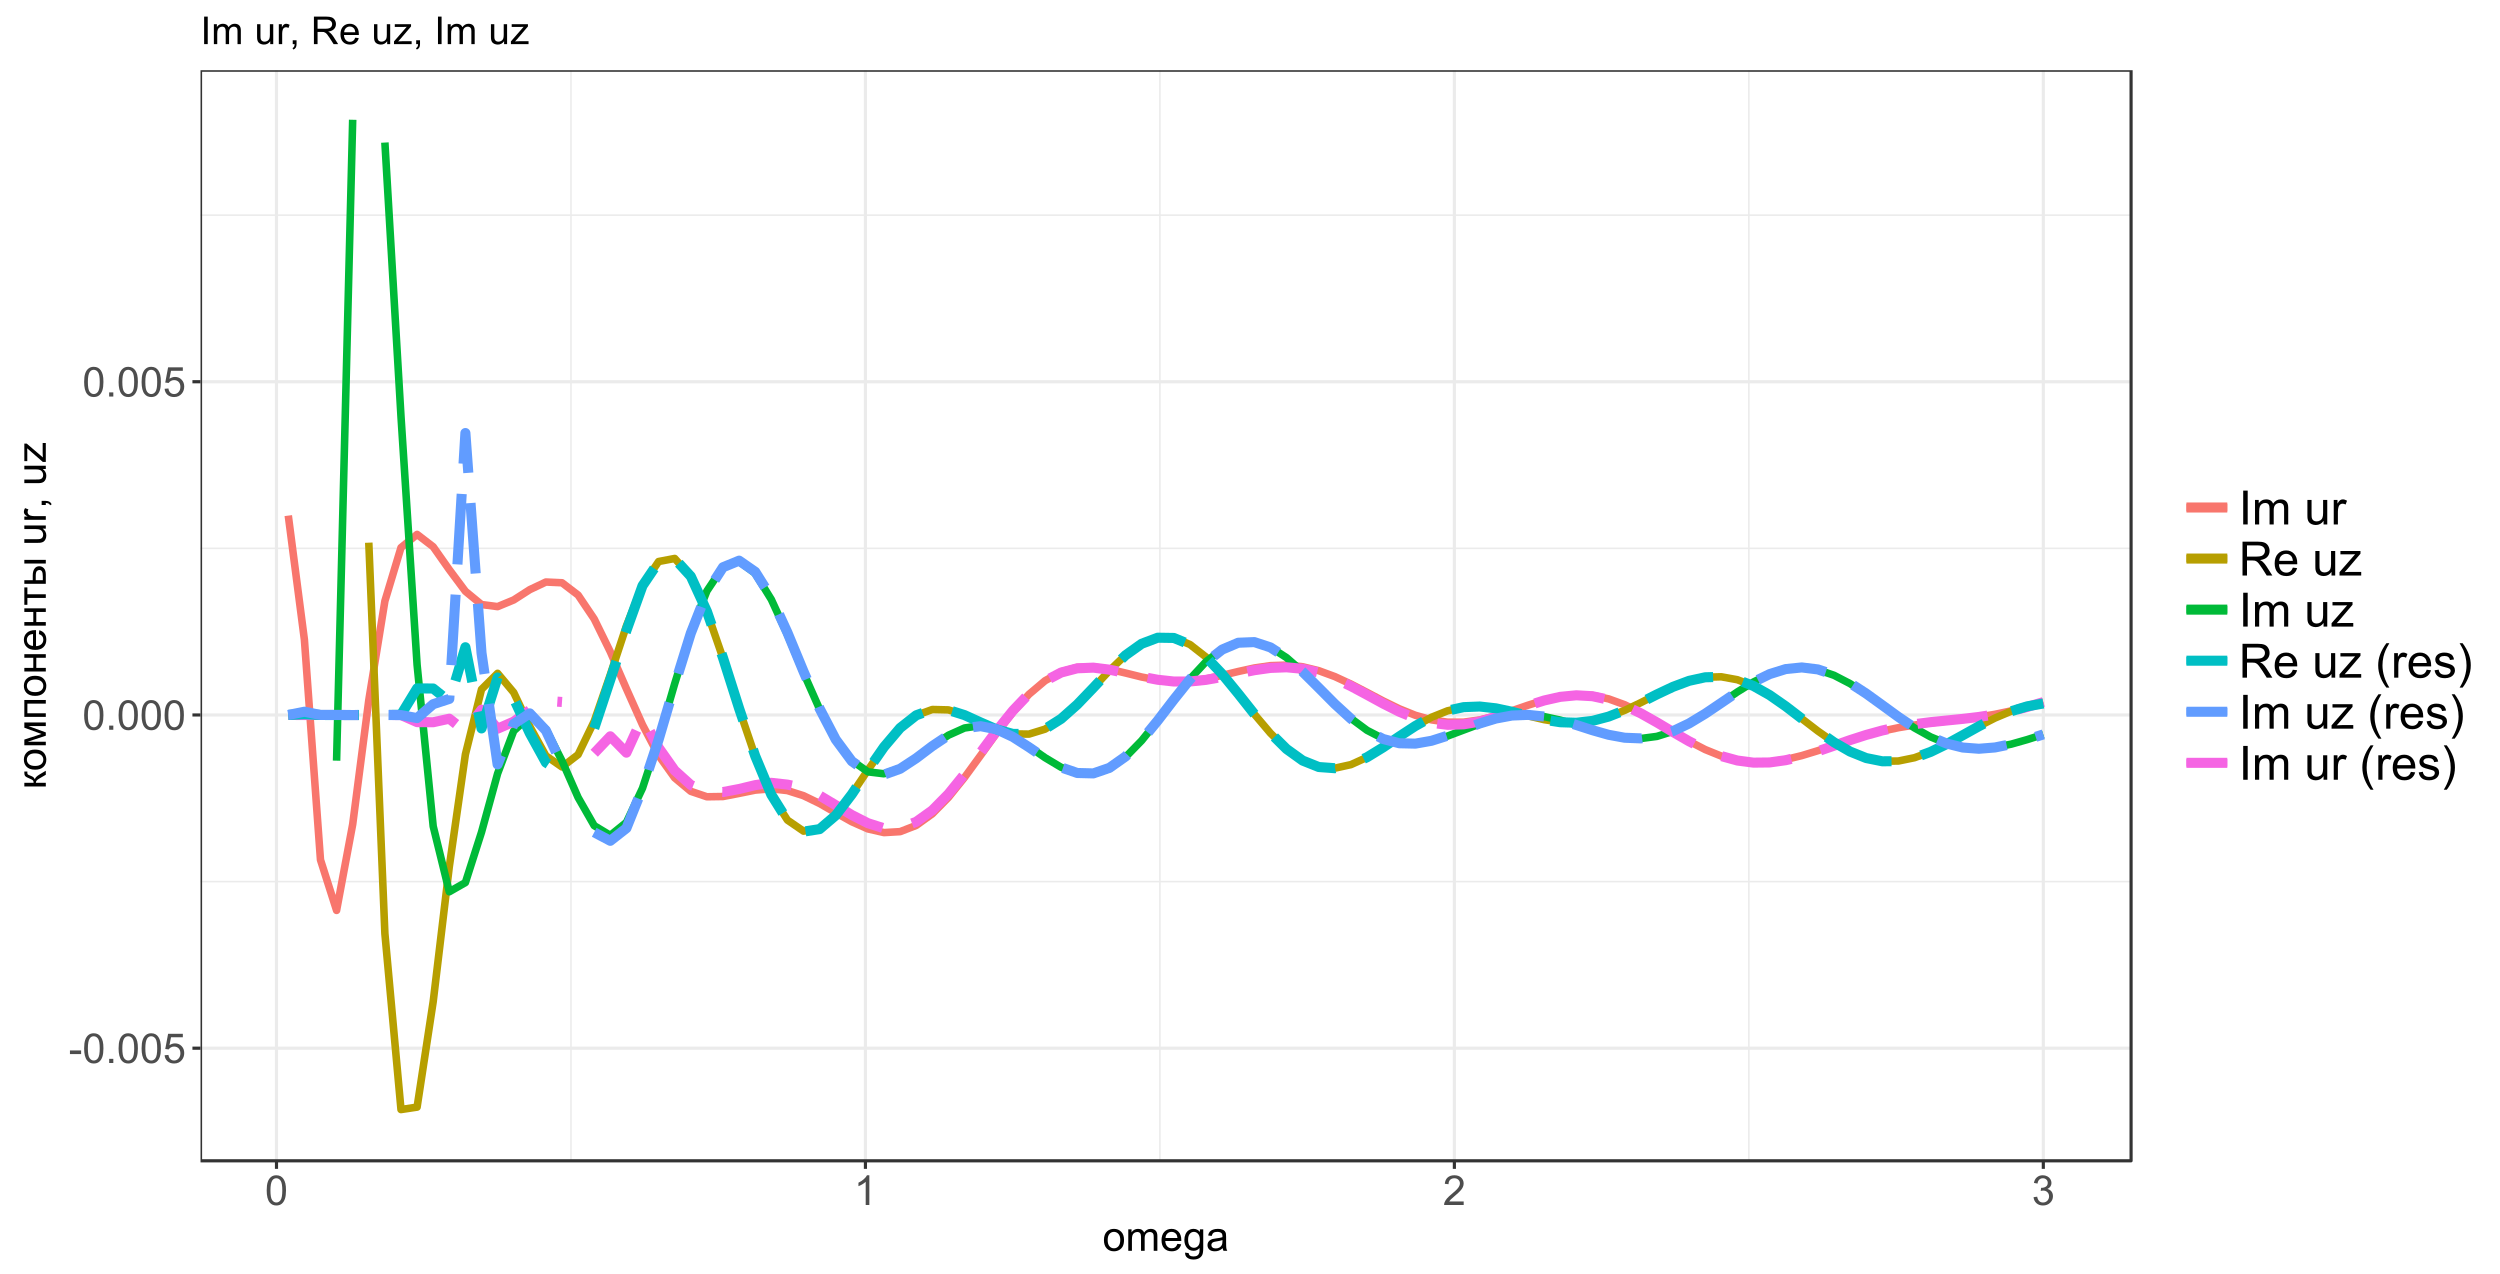 <?xml version="1.0" encoding="UTF-8"?>
<svg xmlns="http://www.w3.org/2000/svg" xmlns:xlink="http://www.w3.org/1999/xlink" width="846pt" height="431pt" viewBox="0 0 846 431" version="1.1">
<defs>
<g>
<symbol overflow="visible" id="glyph0-0">
<path style="stroke:none;" d="M 1.75 0 L 1.75 -8.75 L 8.75 -8.75 L 8.75 0 Z M 1.969 -0.219 L 8.531 -0.219 L 8.531 -8.531 L 1.969 -8.531 Z M 1.969 -0.219 "/>
</symbol>
<symbol overflow="visible" id="glyph0-1">
<path style="stroke:none;" d="M 0.438 -3.016 L 0.438 -4.25 L 4.219 -4.25 L 4.219 -3.016 Z M 0.438 -3.016 "/>
</symbol>
<symbol overflow="visible" id="glyph0-2">
<path style="stroke:none;" d="M 0.578 -4.938 C 0.578 -6.121 0.695 -7.078 0.938 -7.797 C 1.184 -8.523 1.551 -9.082 2.031 -9.469 C 2.508 -9.863 3.113 -10.062 3.844 -10.062 C 4.383 -10.062 4.859 -9.949 5.266 -9.734 C 5.668 -9.516 6.004 -9.199 6.266 -8.797 C 6.535 -8.391 6.742 -7.895 6.891 -7.312 C 7.035 -6.727 7.109 -5.934 7.109 -4.938 C 7.109 -3.758 6.988 -2.809 6.75 -2.094 C 6.508 -1.375 6.148 -0.816 5.672 -0.422 C 5.191 -0.023 4.582 0.172 3.844 0.172 C 2.883 0.172 2.129 -0.176 1.578 -0.875 C 0.91 -1.707 0.578 -3.062 0.578 -4.938 Z M 1.844 -4.938 C 1.844 -3.289 2.035 -2.195 2.422 -1.656 C 2.805 -1.113 3.281 -0.844 3.844 -0.844 C 4.414 -0.844 4.895 -1.113 5.281 -1.656 C 5.664 -2.207 5.859 -3.301 5.859 -4.938 C 5.859 -6.59 5.664 -7.691 5.281 -8.234 C 4.895 -8.773 4.41 -9.047 3.828 -9.047 C 3.266 -9.047 2.816 -8.805 2.484 -8.328 C 2.055 -7.711 1.844 -6.582 1.844 -4.938 Z M 1.844 -4.938 "/>
</symbol>
<symbol overflow="visible" id="glyph0-3">
<path style="stroke:none;" d="M 1.266 0 L 1.266 -1.406 L 2.672 -1.406 L 2.672 0 Z M 1.266 0 "/>
</symbol>
<symbol overflow="visible" id="glyph0-4">
<path style="stroke:none;" d="M 0.578 -2.625 L 1.875 -2.734 C 1.965 -2.109 2.188 -1.633 2.531 -1.312 C 2.883 -1 3.305 -0.844 3.797 -0.844 C 4.387 -0.844 4.891 -1.066 5.297 -1.516 C 5.711 -1.961 5.922 -2.551 5.922 -3.281 C 5.922 -3.988 5.723 -4.547 5.328 -4.953 C 4.93 -5.355 4.414 -5.562 3.781 -5.562 C 3.383 -5.562 3.023 -5.465 2.703 -5.281 C 2.391 -5.102 2.137 -4.871 1.953 -4.594 L 0.797 -4.734 L 1.766 -9.891 L 6.75 -9.891 L 6.75 -8.703 L 2.75 -8.703 L 2.219 -6.016 C 2.82 -6.43 3.453 -6.641 4.109 -6.641 C 4.98 -6.641 5.719 -6.336 6.312 -5.734 C 6.914 -5.129 7.219 -4.348 7.219 -3.391 C 7.219 -2.484 6.957 -1.699 6.438 -1.047 C 5.789 -0.234 4.91 0.172 3.797 0.172 C 2.891 0.172 2.145 -0.082 1.562 -0.594 C 0.988 -1.102 0.66 -1.781 0.578 -2.625 Z M 0.578 -2.625 "/>
</symbol>
<symbol overflow="visible" id="glyph0-5">
<path style="stroke:none;" d="M 5.219 0 L 3.984 0 L 3.984 -7.844 C 3.691 -7.562 3.301 -7.273 2.812 -6.984 C 2.332 -6.703 1.902 -6.492 1.531 -6.359 L 1.531 -7.547 C 2.215 -7.867 2.816 -8.258 3.328 -8.719 C 3.848 -9.176 4.211 -9.625 4.422 -10.062 L 5.219 -10.062 Z M 5.219 0 "/>
</symbol>
<symbol overflow="visible" id="glyph0-6">
<path style="stroke:none;" d="M 7.047 -1.188 L 7.047 0 L 0.422 0 C 0.41 -0.289 0.457 -0.578 0.562 -0.859 C 0.738 -1.305 1.008 -1.75 1.375 -2.188 C 1.746 -2.621 2.285 -3.129 2.984 -3.703 C 4.074 -4.598 4.812 -5.305 5.188 -5.828 C 5.57 -6.348 5.766 -6.844 5.766 -7.312 C 5.766 -7.801 5.586 -8.211 5.234 -8.547 C 4.891 -8.879 4.441 -9.047 3.891 -9.047 C 3.297 -9.047 2.816 -8.867 2.453 -8.516 C 2.098 -8.16 1.922 -7.664 1.922 -7.031 L 0.656 -7.172 C 0.738 -8.105 1.062 -8.82 1.625 -9.312 C 2.195 -9.809 2.957 -10.062 3.906 -10.062 C 4.871 -10.062 5.633 -9.793 6.188 -9.266 C 6.746 -8.734 7.031 -8.07 7.031 -7.281 C 7.031 -6.875 6.945 -6.477 6.781 -6.094 C 6.625 -5.707 6.352 -5.301 5.969 -4.875 C 5.594 -4.445 4.961 -3.855 4.078 -3.109 C 3.336 -2.492 2.863 -2.07 2.656 -1.844 C 2.445 -1.625 2.273 -1.402 2.141 -1.188 Z M 7.047 -1.188 "/>
</symbol>
<symbol overflow="visible" id="glyph0-7">
<path style="stroke:none;" d="M 0.594 -2.641 L 1.812 -2.812 C 1.957 -2.113 2.195 -1.605 2.531 -1.297 C 2.871 -0.992 3.289 -0.844 3.781 -0.844 C 4.363 -0.844 4.852 -1.039 5.25 -1.438 C 5.645 -1.84 5.844 -2.344 5.844 -2.938 C 5.844 -3.496 5.652 -3.961 5.281 -4.328 C 4.914 -4.691 4.449 -4.875 3.891 -4.875 C 3.648 -4.875 3.355 -4.832 3.016 -4.75 L 3.156 -5.828 C 3.238 -5.816 3.301 -5.812 3.344 -5.812 C 3.871 -5.812 4.348 -5.945 4.766 -6.219 C 5.18 -6.488 5.391 -6.91 5.391 -7.484 C 5.391 -7.93 5.238 -8.301 4.938 -8.594 C 4.633 -8.895 4.238 -9.047 3.75 -9.047 C 3.27 -9.047 2.867 -8.895 2.547 -8.594 C 2.234 -8.301 2.027 -7.852 1.938 -7.25 L 0.719 -7.469 C 0.863 -8.289 1.203 -8.926 1.734 -9.375 C 2.262 -9.832 2.926 -10.062 3.719 -10.062 C 4.27 -10.062 4.773 -9.941 5.234 -9.703 C 5.691 -9.473 6.039 -9.152 6.281 -8.75 C 6.527 -8.344 6.656 -7.91 6.656 -7.453 C 6.656 -7.023 6.539 -6.633 6.312 -6.281 C 6.082 -5.926 5.738 -5.637 5.281 -5.422 C 5.871 -5.285 6.332 -5.004 6.656 -4.578 C 6.988 -4.148 7.156 -3.605 7.156 -2.953 C 7.156 -2.078 6.832 -1.336 6.188 -0.734 C 5.551 -0.129 4.746 0.172 3.781 0.172 C 2.895 0.172 2.16 -0.086 1.578 -0.609 C 1.004 -1.129 0.676 -1.805 0.594 -2.641 Z M 0.594 -2.641 "/>
</symbol>
<symbol overflow="visible" id="glyph0-8">
<path style="stroke:none;" d="M 0.469 -3.625 C 0.469 -4.965 0.844 -5.969 1.594 -6.625 C 2.207 -7.152 2.969 -7.422 3.875 -7.422 C 4.863 -7.422 5.676 -7.09 6.312 -6.438 C 6.945 -5.789 7.266 -4.887 7.266 -3.734 C 7.266 -2.797 7.121 -2.055 6.844 -1.516 C 6.562 -0.984 6.148 -0.566 5.609 -0.266 C 5.078 0.023 4.496 0.172 3.875 0.172 C 2.852 0.172 2.027 -0.156 1.406 -0.812 C 0.781 -1.465 0.469 -2.406 0.469 -3.625 Z M 1.734 -3.625 C 1.734 -2.695 1.938 -1.996 2.344 -1.531 C 2.746 -1.07 3.258 -0.844 3.875 -0.844 C 4.477 -0.844 4.984 -1.078 5.391 -1.547 C 5.793 -2.012 6 -2.723 6 -3.672 C 6 -4.566 5.793 -5.242 5.391 -5.703 C 4.984 -6.168 4.477 -6.406 3.875 -6.406 C 3.258 -6.406 2.746 -6.176 2.344 -5.719 C 1.938 -5.258 1.734 -4.559 1.734 -3.625 Z M 1.734 -3.625 "/>
</symbol>
<symbol overflow="visible" id="glyph0-9">
<path style="stroke:none;" d="M 0.922 0 L 0.922 -7.266 L 2.031 -7.266 L 2.031 -6.234 C 2.246 -6.598 2.547 -6.883 2.922 -7.094 C 3.305 -7.309 3.738 -7.422 4.219 -7.422 C 4.758 -7.422 5.203 -7.305 5.547 -7.078 C 5.887 -6.859 6.133 -6.551 6.281 -6.156 C 6.852 -6.996 7.598 -7.422 8.516 -7.422 C 9.23 -7.422 9.785 -7.223 10.172 -6.828 C 10.566 -6.43 10.766 -5.816 10.766 -4.984 L 10.766 0 L 9.531 0 L 9.531 -4.578 C 9.531 -5.066 9.488 -5.422 9.406 -5.641 C 9.332 -5.855 9.191 -6.031 8.984 -6.156 C 8.773 -6.289 8.527 -6.359 8.25 -6.359 C 7.738 -6.359 7.309 -6.184 6.969 -5.844 C 6.633 -5.508 6.469 -4.965 6.469 -4.219 L 6.469 0 L 5.234 0 L 5.234 -4.719 C 5.234 -5.258 5.133 -5.664 4.938 -5.938 C 4.738 -6.215 4.41 -6.359 3.953 -6.359 C 3.609 -6.359 3.285 -6.262 2.984 -6.078 C 2.691 -5.898 2.477 -5.633 2.344 -5.281 C 2.219 -4.938 2.156 -4.43 2.156 -3.766 L 2.156 0 Z M 0.922 0 "/>
</symbol>
<symbol overflow="visible" id="glyph0-10">
<path style="stroke:none;" d="M 5.891 -2.344 L 7.172 -2.188 C 6.961 -1.438 6.586 -0.852 6.047 -0.438 C 5.504 -0.031 4.809 0.172 3.969 0.172 C 2.906 0.172 2.059 -0.156 1.438 -0.812 C 0.82 -1.465 0.516 -2.383 0.516 -3.562 C 0.516 -4.789 0.828 -5.738 1.453 -6.406 C 2.086 -7.082 2.906 -7.422 3.906 -7.422 C 4.871 -7.422 5.664 -7.086 6.281 -6.422 C 6.895 -5.766 7.203 -4.836 7.203 -3.641 C 7.203 -3.566 7.203 -3.457 7.203 -3.312 L 1.781 -3.312 C 1.832 -2.52 2.055 -1.91 2.453 -1.484 C 2.855 -1.055 3.367 -0.844 3.984 -0.844 C 4.43 -0.844 4.812 -0.961 5.125 -1.203 C 5.445 -1.441 5.703 -1.82 5.891 -2.344 Z M 1.859 -4.328 L 5.906 -4.328 C 5.852 -4.941 5.695 -5.398 5.438 -5.703 C 5.051 -6.168 4.543 -6.406 3.922 -6.406 C 3.348 -6.406 2.867 -6.215 2.484 -5.844 C 2.109 -5.469 1.898 -4.961 1.859 -4.328 Z M 1.859 -4.328 "/>
</symbol>
<symbol overflow="visible" id="glyph0-11">
<path style="stroke:none;" d="M 0.703 0.609 L 1.891 0.781 C 1.941 1.145 2.082 1.414 2.312 1.594 C 2.613 1.809 3.031 1.922 3.562 1.922 C 4.133 1.922 4.57 1.805 4.875 1.578 C 5.184 1.359 5.398 1.039 5.516 0.625 C 5.574 0.375 5.602 -0.148 5.594 -0.953 C 5.062 -0.316 4.395 0 3.594 0 C 2.594 0 1.816 -0.359 1.266 -1.078 C 0.723 -1.793 0.453 -2.66 0.453 -3.672 C 0.453 -4.355 0.578 -4.992 0.828 -5.578 C 1.074 -6.168 1.438 -6.625 1.906 -6.938 C 2.383 -7.258 2.945 -7.422 3.594 -7.422 C 4.445 -7.422 5.156 -7.074 5.719 -6.391 L 5.719 -7.266 L 6.844 -7.266 L 6.844 -0.984 C 6.844 0.148 6.727 0.953 6.5 1.422 C 6.27 1.887 5.902 2.258 5.406 2.531 C 4.906 2.809 4.289 2.953 3.562 2.953 C 2.695 2.953 1.996 2.754 1.469 2.359 C 0.938 1.973 0.68 1.387 0.703 0.609 Z M 1.719 -3.766 C 1.719 -2.805 1.906 -2.105 2.281 -1.672 C 2.652 -1.234 3.129 -1.016 3.703 -1.016 C 4.262 -1.016 4.738 -1.234 5.125 -1.672 C 5.508 -2.105 5.703 -2.789 5.703 -3.719 C 5.703 -4.602 5.504 -5.27 5.109 -5.719 C 4.711 -6.176 4.238 -6.406 3.688 -6.406 C 3.133 -6.406 2.664 -6.18 2.281 -5.734 C 1.906 -5.297 1.719 -4.637 1.719 -3.766 Z M 1.719 -3.766 "/>
</symbol>
<symbol overflow="visible" id="glyph0-12">
<path style="stroke:none;" d="M 5.656 -0.891 C 5.207 -0.504 4.77 -0.227 4.344 -0.062 C 3.926 0.09 3.473 0.172 2.984 0.172 C 2.191 0.172 1.574 -0.02 1.141 -0.406 C 0.711 -0.801 0.5 -1.305 0.5 -1.922 C 0.5 -2.273 0.578 -2.598 0.734 -2.891 C 0.898 -3.18 1.113 -3.414 1.375 -3.594 C 1.645 -3.77 1.941 -3.906 2.266 -4 C 2.504 -4.059 2.867 -4.125 3.359 -4.188 C 4.355 -4.301 5.094 -4.441 5.562 -4.609 C 5.562 -4.773 5.562 -4.879 5.562 -4.922 C 5.562 -5.43 5.445 -5.785 5.219 -5.984 C 4.906 -6.262 4.434 -6.406 3.812 -6.406 C 3.238 -6.406 2.809 -6.301 2.531 -6.094 C 2.258 -5.895 2.055 -5.539 1.922 -5.031 L 0.719 -5.188 C 0.82 -5.707 1 -6.125 1.25 -6.438 C 1.508 -6.746 1.875 -6.988 2.344 -7.156 C 2.82 -7.332 3.375 -7.422 4 -7.422 C 4.613 -7.422 5.113 -7.348 5.5 -7.203 C 5.883 -7.055 6.164 -6.871 6.344 -6.656 C 6.527 -6.438 6.66 -6.152 6.734 -5.812 C 6.773 -5.602 6.797 -5.227 6.797 -4.688 L 6.797 -3.047 C 6.797 -1.898 6.82 -1.176 6.875 -0.875 C 6.926 -0.57 7.031 -0.277 7.188 0 L 5.906 0 C 5.781 -0.258 5.695 -0.555 5.656 -0.891 Z M 5.562 -3.641 C 5.113 -3.461 4.441 -3.305 3.547 -3.172 C 3.047 -3.098 2.684 -3.012 2.469 -2.922 C 2.258 -2.836 2.098 -2.707 1.984 -2.531 C 1.867 -2.352 1.812 -2.16 1.812 -1.953 C 1.812 -1.617 1.938 -1.34 2.188 -1.125 C 2.434 -0.906 2.801 -0.797 3.281 -0.797 C 3.758 -0.797 4.18 -0.898 4.547 -1.109 C 4.91 -1.316 5.18 -1.602 5.359 -1.969 C 5.492 -2.238 5.562 -2.645 5.562 -3.188 Z M 5.562 -3.641 "/>
</symbol>
<symbol overflow="visible" id="glyph1-0">
<path style="stroke:none;" d="M 0 -1.75 L -8.75 -1.75 L -8.75 -8.75 L 0 -8.75 Z M -0.219 -1.969 L -0.219 -8.531 L -8.531 -8.531 L -8.531 -1.969 Z M -0.219 -1.969 "/>
</symbol>
<symbol overflow="visible" id="glyph1-1">
<path style="stroke:none;" d="M -7.266 -0.922 L -7.266 -2.141 L -4.125 -2.141 C -4.125 -2.535 -4.195 -2.812 -4.344 -2.969 C -4.496 -3.121 -4.938 -3.359 -5.656 -3.672 C -6.227 -3.91 -6.602 -4.102 -6.781 -4.25 C -6.965 -4.402 -7.094 -4.578 -7.156 -4.766 C -7.227 -4.961 -7.266 -5.281 -7.266 -5.719 L -7.266 -5.969 L -6.234 -5.969 L -6.25 -5.625 C -6.25 -5.301 -6.199 -5.09 -6.109 -5 C -6.004 -4.906 -5.699 -4.758 -5.203 -4.562 C -4.734 -4.375 -4.402 -4.199 -4.219 -4.047 C -4.039 -3.891 -3.871 -3.648 -3.719 -3.328 C -3.582 -3.855 -3.09 -4.379 -2.25 -4.891 L 0 -6.234 L 0 -4.875 L -2.25 -3.562 C -2.695 -3.301 -2.992 -3.066 -3.141 -2.859 C -3.285 -2.66 -3.359 -2.418 -3.359 -2.141 L 0 -2.141 L 0 -0.922 Z M -7.266 -0.922 "/>
</symbol>
<symbol overflow="visible" id="glyph1-2">
<path style="stroke:none;" d="M -3.625 -0.469 C -4.965 -0.469 -5.969 -0.844 -6.625 -1.594 C -7.152 -2.207 -7.422 -2.969 -7.422 -3.875 C -7.422 -4.863 -7.09 -5.676 -6.438 -6.312 C -5.789 -6.945 -4.887 -7.266 -3.734 -7.266 C -2.797 -7.266 -2.055 -7.121 -1.516 -6.844 C -0.984 -6.562 -0.566 -6.148 -0.266 -5.609 C 0.023 -5.078 0.172 -4.496 0.172 -3.875 C 0.172 -2.852 -0.156 -2.027 -0.812 -1.406 C -1.465 -0.781 -2.406 -0.469 -3.625 -0.469 Z M -3.625 -1.734 C -2.695 -1.734 -1.996 -1.938 -1.531 -2.344 C -1.07 -2.746 -0.844 -3.258 -0.844 -3.875 C -0.844 -4.477 -1.078 -4.984 -1.547 -5.391 C -2.012 -5.793 -2.723 -6 -3.672 -6 C -4.566 -6 -5.242 -5.793 -5.703 -5.391 C -6.168 -4.984 -6.406 -4.477 -6.406 -3.875 C -6.406 -3.258 -6.176 -2.746 -5.719 -2.344 C -5.258 -1.938 -4.559 -1.734 -3.625 -1.734 Z M -3.625 -1.734 "/>
</symbol>
<symbol overflow="visible" id="glyph1-3">
<path style="stroke:none;" d="M -7.266 -0.953 L -7.266 -2.875 L -1.453 -4.781 L -7.266 -6.891 L -7.266 -8.672 L 0 -8.672 L 0 -7.438 L -5.844 -7.438 L 0 -5.297 L 0 -4.188 L -6.125 -2.156 L 0 -2.156 L 0 -0.953 Z M -7.266 -0.953 "/>
</symbol>
<symbol overflow="visible" id="glyph1-4">
<path style="stroke:none;" d="M -7.266 -0.938 L -7.266 -6.656 L 0 -6.656 L 0 -5.422 L -6.234 -5.422 L -6.234 -2.156 L 0 -2.156 L 0 -0.938 Z M -7.266 -0.938 "/>
</symbol>
<symbol overflow="visible" id="glyph1-5">
<path style="stroke:none;" d="M -7.266 -0.938 L -7.266 -2.156 L -4.234 -2.156 L -4.234 -5.578 L -7.266 -5.578 L -7.266 -6.797 L 0 -6.797 L 0 -5.578 L -3.219 -5.578 L -3.219 -2.156 L 0 -2.156 L 0 -0.938 Z M -7.266 -0.938 "/>
</symbol>
<symbol overflow="visible" id="glyph1-6">
<path style="stroke:none;" d="M -2.344 -5.891 L -2.188 -7.172 C -1.438 -6.961 -0.852 -6.586 -0.438 -6.047 C -0.031 -5.504 0.172 -4.809 0.172 -3.969 C 0.172 -2.906 -0.156 -2.059 -0.812 -1.438 C -1.465 -0.82 -2.383 -0.516 -3.562 -0.516 C -4.789 -0.516 -5.738 -0.828 -6.406 -1.453 C -7.082 -2.086 -7.422 -2.906 -7.422 -3.906 C -7.422 -4.871 -7.086 -5.664 -6.422 -6.281 C -5.766 -6.895 -4.836 -7.203 -3.641 -7.203 C -3.566 -7.203 -3.457 -7.203 -3.312 -7.203 L -3.312 -1.781 C -2.52 -1.832 -1.91 -2.055 -1.484 -2.453 C -1.055 -2.855 -0.844 -3.367 -0.844 -3.984 C -0.844 -4.43 -0.961 -4.812 -1.203 -5.125 C -1.441 -5.445 -1.82 -5.703 -2.344 -5.891 Z M -4.328 -1.859 L -4.328 -5.906 C -4.941 -5.852 -5.398 -5.695 -5.703 -5.438 C -6.168 -5.051 -6.406 -4.543 -6.406 -3.922 C -6.406 -3.348 -6.215 -2.867 -5.844 -2.484 C -5.469 -2.109 -4.961 -1.898 -4.328 -1.859 Z M -4.328 -1.859 "/>
</symbol>
<symbol overflow="visible" id="glyph1-7">
<path style="stroke:none;" d="M -7.266 -0.266 L -7.266 -6.156 L -6.234 -6.156 L -6.234 -3.828 L 0 -3.828 L 0 -2.594 L -6.234 -2.594 L -6.234 -0.266 Z M -7.266 -0.266 "/>
</symbol>
<symbol overflow="visible" id="glyph1-8">
<path style="stroke:none;" d="M -7.266 -7.828 L -7.266 -9.062 L 0 -9.062 L 0 -7.828 Z M -7.266 -0.953 L -7.266 -2.188 L -4.422 -2.188 L -4.422 -3.734 C -4.422 -4.754 -4.223 -5.535 -3.828 -6.078 C -3.43 -6.629 -2.887 -6.906 -2.203 -6.906 C -1.598 -6.906 -1.074 -6.676 -0.641 -6.219 C -0.211 -5.758 0 -5.027 0 -4.031 L 0 -0.953 Z M -1.016 -2.188 L -1.016 -3.469 C -1.016 -4.246 -1.109 -4.805 -1.297 -5.141 C -1.492 -5.473 -1.789 -5.641 -2.188 -5.641 C -2.508 -5.641 -2.789 -5.512 -3.031 -5.266 C -3.277 -5.023 -3.406 -4.48 -3.406 -3.641 L -3.406 -2.188 Z M -1.016 -2.188 "/>
</symbol>
<symbol overflow="visible" id="glyph1-9">
<path style="stroke:none;" d=""/>
</symbol>
<symbol overflow="visible" id="glyph1-10">
<path style="stroke:none;" d="M 0 -5.688 L -1.062 -5.688 C -0.238 -5.113 0.172 -4.34 0.172 -3.375 C 0.172 -2.945 0.086 -2.543 -0.078 -2.172 C -0.242 -1.805 -0.453 -1.527 -0.703 -1.344 C -0.949 -1.164 -1.254 -1.039 -1.609 -0.969 C -1.848 -0.914 -2.234 -0.891 -2.766 -0.891 L -7.266 -0.891 L -7.266 -2.125 L -3.234 -2.125 C -2.586 -2.125 -2.152 -2.148 -1.938 -2.203 C -1.613 -2.273 -1.355 -2.438 -1.172 -2.688 C -0.984 -2.934 -0.891 -3.25 -0.891 -3.625 C -0.891 -3.988 -0.984 -4.332 -1.172 -4.656 C -1.367 -4.977 -1.629 -5.207 -1.953 -5.344 C -2.273 -5.477 -2.75 -5.547 -3.375 -5.547 L -7.266 -5.547 L -7.266 -6.781 L 0 -6.781 Z M 0 -5.688 "/>
</symbol>
<symbol overflow="visible" id="glyph1-11">
<path style="stroke:none;" d="M 0 -0.906 L -7.266 -0.906 L -7.266 -2.016 L -6.156 -2.016 C -6.676 -2.293 -7.016 -2.555 -7.172 -2.797 C -7.336 -3.035 -7.422 -3.301 -7.422 -3.594 C -7.422 -4.008 -7.289 -4.43 -7.031 -4.859 L -5.891 -4.438 C -6.066 -4.133 -6.156 -3.832 -6.156 -3.531 C -6.156 -3.258 -6.07 -3.012 -5.906 -2.797 C -5.75 -2.586 -5.523 -2.434 -5.234 -2.344 C -4.797 -2.207 -4.316 -2.141 -3.797 -2.141 L 0 -2.141 Z M 0 -0.906 "/>
</symbol>
<symbol overflow="visible" id="glyph1-12">
<path style="stroke:none;" d="M 0 -1.25 L -1.406 -1.25 L -1.406 -2.641 L 0 -2.641 C 0.508 -2.641 0.922 -2.543 1.234 -2.359 C 1.555 -2.18 1.805 -1.895 1.984 -1.5 L 1.453 -1.156 C 1.336 -1.414 1.168 -1.609 0.953 -1.734 C 0.734 -1.855 0.414 -1.926 0 -1.938 Z M 0 -1.25 "/>
</symbol>
<symbol overflow="visible" id="glyph1-13">
<path style="stroke:none;" d="M 0 -0.281 L -1 -0.281 L -6.297 -4.891 C -6.273 -4.367 -6.266 -3.902 -6.266 -3.5 L -6.266 -0.547 L -7.266 -0.547 L -7.266 -6.484 L -6.453 -6.484 L -1.844 -2.547 L -1 -1.797 C -1.039 -2.348 -1.062 -2.863 -1.062 -3.344 L -1.062 -6.703 L 0 -6.703 Z M 0 -0.281 "/>
</symbol>
<symbol overflow="visible" id="glyph2-0">
<path style="stroke:none;" d="M 2 0 L 2 -10 L 10 -10 L 10 0 Z M 2.25 -0.25 L 9.75 -0.25 L 9.75 -9.75 L 2.25 -9.75 Z M 2.25 -0.25 "/>
</symbol>
<symbol overflow="visible" id="glyph2-1">
<path style="stroke:none;" d="M 1.5 0 L 1.5 -11.453 L 3.016 -11.453 L 3.016 0 Z M 1.5 0 "/>
</symbol>
<symbol overflow="visible" id="glyph2-2">
<path style="stroke:none;" d="M 1.062 0 L 1.062 -8.297 L 2.312 -8.297 L 2.312 -7.141 C 2.57 -7.543 2.914 -7.867 3.344 -8.109 C 3.777 -8.355 4.273 -8.484 4.828 -8.484 C 5.441 -8.484 5.945 -8.352 6.344 -8.094 C 6.738 -7.844 7.016 -7.488 7.172 -7.031 C 7.824 -7.996 8.68 -8.484 9.734 -8.484 C 10.555 -8.484 11.188 -8.254 11.625 -7.797 C 12.07 -7.348 12.297 -6.648 12.297 -5.703 L 12.297 0 L 10.906 0 L 10.906 -5.234 C 10.906 -5.793 10.855 -6.195 10.766 -6.438 C 10.672 -6.684 10.504 -6.883 10.266 -7.031 C 10.023 -7.184 9.742 -7.266 9.422 -7.266 C 8.836 -7.266 8.352 -7.07 7.969 -6.688 C 7.582 -6.301 7.391 -5.68 7.391 -4.828 L 7.391 0 L 5.984 0 L 5.984 -5.391 C 5.984 -6.012 5.867 -6.484 5.641 -6.797 C 5.41 -7.105 5.035 -7.266 4.516 -7.266 C 4.117 -7.266 3.754 -7.16 3.422 -6.953 C 3.086 -6.742 2.84 -6.434 2.688 -6.031 C 2.539 -5.633 2.469 -5.059 2.469 -4.312 L 2.469 0 Z M 1.062 0 "/>
</symbol>
<symbol overflow="visible" id="glyph2-3">
<path style="stroke:none;" d=""/>
</symbol>
<symbol overflow="visible" id="glyph2-4">
<path style="stroke:none;" d="M 6.5 0 L 6.5 -1.219 C 5.852 -0.281 4.973 0.188 3.859 0.188 C 3.367 0.188 2.91 0.09 2.484 -0.094 C 2.066 -0.277 1.754 -0.516 1.547 -0.797 C 1.336 -1.086 1.191 -1.438 1.109 -1.844 C 1.055 -2.121 1.031 -2.562 1.031 -3.156 L 1.031 -8.297 L 2.438 -8.297 L 2.438 -3.703 C 2.438 -2.961 2.461 -2.465 2.516 -2.219 C 2.605 -1.844 2.797 -1.551 3.078 -1.344 C 3.367 -1.133 3.723 -1.031 4.141 -1.031 C 4.566 -1.031 4.961 -1.133 5.328 -1.344 C 5.699 -1.559 5.961 -1.859 6.109 -2.234 C 6.262 -2.605 6.344 -3.148 6.344 -3.859 L 6.344 -8.297 L 7.75 -8.297 L 7.75 0 Z M 6.5 0 "/>
</symbol>
<symbol overflow="visible" id="glyph2-5">
<path style="stroke:none;" d="M 1.047 0 L 1.047 -8.297 L 2.312 -8.297 L 2.312 -7.047 C 2.633 -7.629 2.93 -8.016 3.203 -8.203 C 3.473 -8.387 3.773 -8.484 4.109 -8.484 C 4.574 -8.484 5.055 -8.332 5.547 -8.031 L 5.062 -6.734 C 4.719 -6.93 4.371 -7.031 4.031 -7.031 C 3.727 -7.031 3.449 -6.934 3.203 -6.75 C 2.961 -6.57 2.789 -6.316 2.688 -5.984 C 2.531 -5.484 2.453 -4.934 2.453 -4.344 L 2.453 0 Z M 1.047 0 "/>
</symbol>
<symbol overflow="visible" id="glyph2-6">
<path style="stroke:none;" d="M 1.266 0 L 1.266 -11.453 L 6.344 -11.453 C 7.363 -11.453 8.141 -11.348 8.672 -11.141 C 9.199 -10.941 9.625 -10.582 9.938 -10.062 C 10.258 -9.539 10.422 -8.961 10.422 -8.328 C 10.422 -7.516 10.152 -6.824 9.625 -6.266 C 9.102 -5.711 8.289 -5.363 7.188 -5.219 C 7.59 -5.02 7.898 -4.824 8.109 -4.641 C 8.543 -4.234 8.961 -3.727 9.359 -3.125 L 11.359 0 L 9.453 0 L 7.938 -2.391 C 7.488 -3.074 7.117 -3.602 6.828 -3.969 C 6.547 -4.332 6.289 -4.586 6.062 -4.734 C 5.844 -4.879 5.613 -4.977 5.375 -5.031 C 5.207 -5.07 4.926 -5.094 4.531 -5.094 L 2.781 -5.094 L 2.781 0 Z M 2.781 -6.406 L 6.031 -6.406 C 6.727 -6.406 7.27 -6.473 7.656 -6.609 C 8.051 -6.754 8.348 -6.984 8.547 -7.297 C 8.754 -7.617 8.859 -7.961 8.859 -8.328 C 8.859 -8.867 8.66 -9.312 8.266 -9.656 C 7.867 -10.008 7.246 -10.188 6.406 -10.188 L 2.781 -10.188 Z M 2.781 -6.406 "/>
</symbol>
<symbol overflow="visible" id="glyph2-7">
<path style="stroke:none;" d="M 6.734 -2.672 L 8.188 -2.5 C 7.957 -1.645 7.527 -0.98 6.906 -0.516 C 6.289 -0.047 5.504 0.188 4.547 0.188 C 3.328 0.188 2.363 -0.188 1.656 -0.938 C 0.945 -1.684 0.594 -2.734 0.594 -4.078 C 0.594 -5.473 0.953 -6.555 1.672 -7.328 C 2.387 -8.098 3.32 -8.484 4.469 -8.484 C 5.57 -8.484 6.473 -8.102 7.172 -7.344 C 7.879 -6.594 8.234 -5.535 8.234 -4.172 C 8.234 -4.086 8.234 -3.961 8.234 -3.797 L 2.047 -3.797 C 2.098 -2.879 2.352 -2.176 2.812 -1.688 C 3.277 -1.207 3.859 -0.969 4.547 -0.969 C 5.066 -0.969 5.508 -1.102 5.875 -1.375 C 6.238 -1.645 6.523 -2.078 6.734 -2.672 Z M 2.125 -4.953 L 6.75 -4.953 C 6.688 -5.648 6.508 -6.172 6.219 -6.516 C 5.77 -7.055 5.191 -7.328 4.484 -7.328 C 3.836 -7.328 3.289 -7.105 2.844 -6.672 C 2.406 -6.242 2.164 -5.668 2.125 -4.953 Z M 2.125 -4.953 "/>
</symbol>
<symbol overflow="visible" id="glyph2-8">
<path style="stroke:none;" d="M 0.312 0 L 0.312 -1.141 L 5.594 -7.203 C 5 -7.172 4.473 -7.156 4.016 -7.156 L 0.625 -7.156 L 0.625 -8.297 L 7.406 -8.297 L 7.406 -7.375 L 2.922 -2.109 L 2.047 -1.141 C 2.68 -1.191 3.273 -1.219 3.828 -1.219 L 7.656 -1.219 L 7.656 0 Z M 0.312 0 "/>
</symbol>
<symbol overflow="visible" id="glyph2-9">
<path style="stroke:none;" d="M 3.75 3.375 C 2.969 2.395 2.305 1.246 1.766 -0.062 C 1.234 -1.383 0.969 -2.75 0.969 -4.156 C 0.969 -5.395 1.172 -6.582 1.578 -7.719 C 2.043 -9.027 2.77 -10.344 3.75 -11.656 L 4.75 -11.656 C 4.125 -10.57 3.707 -9.793 3.5 -9.328 C 3.188 -8.609 2.934 -7.855 2.75 -7.078 C 2.531 -6.109 2.422 -5.129 2.422 -4.141 C 2.422 -1.641 3.195 0.863 4.75 3.375 Z M 3.75 3.375 "/>
</symbol>
<symbol overflow="visible" id="glyph2-10">
<path style="stroke:none;" d="M 0.5 -2.484 L 1.891 -2.703 C 1.961 -2.141 2.176 -1.707 2.531 -1.406 C 2.895 -1.113 3.395 -0.969 4.031 -0.969 C 4.676 -0.969 5.156 -1.098 5.469 -1.359 C 5.777 -1.629 5.938 -1.941 5.938 -2.297 C 5.938 -2.605 5.801 -2.859 5.531 -3.047 C 5.332 -3.168 4.852 -3.328 4.094 -3.516 C 3.062 -3.773 2.34 -4 1.938 -4.188 C 1.539 -4.383 1.238 -4.648 1.031 -4.984 C 0.832 -5.316 0.734 -5.688 0.734 -6.094 C 0.734 -6.465 0.816 -6.812 0.984 -7.125 C 1.148 -7.434 1.379 -7.695 1.672 -7.906 C 1.887 -8.07 2.188 -8.207 2.562 -8.312 C 2.945 -8.426 3.352 -8.484 3.781 -8.484 C 4.434 -8.484 5.008 -8.387 5.5 -8.203 C 5.988 -8.016 6.348 -7.758 6.578 -7.438 C 6.816 -7.125 6.984 -6.695 7.078 -6.156 L 5.703 -5.969 C 5.641 -6.395 5.457 -6.727 5.156 -6.969 C 4.852 -7.207 4.43 -7.328 3.891 -7.328 C 3.242 -7.328 2.777 -7.215 2.5 -7 C 2.227 -6.789 2.094 -6.543 2.094 -6.266 C 2.094 -6.078 2.148 -5.91 2.266 -5.766 C 2.379 -5.617 2.555 -5.492 2.797 -5.391 C 2.941 -5.336 3.359 -5.215 4.047 -5.031 C 5.035 -4.77 5.727 -4.551 6.125 -4.375 C 6.52 -4.207 6.828 -3.961 7.047 -3.641 C 7.273 -3.316 7.391 -2.914 7.391 -2.438 C 7.391 -1.969 7.246 -1.523 6.969 -1.109 C 6.695 -0.703 6.301 -0.383 5.781 -0.156 C 5.27 0.07 4.691 0.188 4.047 0.188 C 2.961 0.188 2.137 -0.035 1.578 -0.484 C 1.016 -0.93 0.652 -1.598 0.5 -2.484 Z M 0.5 -2.484 "/>
</symbol>
<symbol overflow="visible" id="glyph2-11">
<path style="stroke:none;" d="M 1.984 3.375 L 0.969 3.375 C 2.527 0.863 3.312 -1.641 3.312 -4.141 C 3.312 -5.117 3.195 -6.094 2.969 -7.062 C 2.789 -7.84 2.543 -8.594 2.234 -9.312 C 2.023 -9.777 1.602 -10.562 0.969 -11.656 L 1.984 -11.656 C 2.961 -10.344 3.688 -9.027 4.156 -7.719 C 4.551 -6.582 4.75 -5.395 4.75 -4.156 C 4.75 -2.75 4.477 -1.383 3.938 -0.062 C 3.406 1.246 2.754 2.395 1.984 3.375 Z M 1.984 3.375 "/>
</symbol>
<symbol overflow="visible" id="glyph3-0">
<path style="stroke:none;" d="M 1.625 0 L 1.625 -8.125 L 8.125 -8.125 L 8.125 0 Z M 1.828 -0.203 L 7.922 -0.203 L 7.922 -7.922 L 1.828 -7.922 Z M 1.828 -0.203 "/>
</symbol>
<symbol overflow="visible" id="glyph3-1">
<path style="stroke:none;" d="M 1.219 0 L 1.219 -9.312 L 2.438 -9.312 L 2.438 0 Z M 1.219 0 "/>
</symbol>
<symbol overflow="visible" id="glyph3-2">
<path style="stroke:none;" d="M 0.859 0 L 0.859 -6.734 L 1.875 -6.734 L 1.875 -5.797 C 2.09 -6.129 2.375 -6.395 2.719 -6.594 C 3.07 -6.789 3.473 -6.891 3.922 -6.891 C 4.418 -6.891 4.828 -6.785 5.141 -6.578 C 5.461 -6.367 5.691 -6.082 5.828 -5.719 C 6.355 -6.496 7.051 -6.891 7.906 -6.891 C 8.57 -6.891 9.082 -6.699 9.438 -6.328 C 9.801 -5.961 9.984 -5.395 9.984 -4.625 L 9.984 0 L 8.859 0 L 8.859 -4.25 C 8.859 -4.707 8.82 -5.035 8.75 -5.234 C 8.676 -5.43 8.539 -5.594 8.344 -5.719 C 8.145 -5.84 7.914 -5.906 7.656 -5.906 C 7.176 -5.906 6.777 -5.742 6.469 -5.422 C 6.156 -5.109 6 -4.605 6 -3.922 L 6 0 L 4.859 0 L 4.859 -4.375 C 4.859 -4.883 4.762 -5.266 4.578 -5.516 C 4.391 -5.773 4.086 -5.906 3.672 -5.906 C 3.348 -5.906 3.051 -5.816 2.781 -5.641 C 2.508 -5.473 2.309 -5.227 2.188 -4.906 C 2.062 -4.582 2 -4.113 2 -3.5 L 2 0 Z M 0.859 0 "/>
</symbol>
<symbol overflow="visible" id="glyph3-3">
<path style="stroke:none;" d=""/>
</symbol>
<symbol overflow="visible" id="glyph3-4">
<path style="stroke:none;" d="M 5.281 0 L 5.281 -0.984 C 4.75 -0.223 4.035 0.156 3.141 0.156 C 2.742 0.156 2.367 0.074 2.016 -0.078 C 1.672 -0.23 1.414 -0.426 1.25 -0.656 C 1.082 -0.883 0.965 -1.164 0.906 -1.5 C 0.852 -1.715 0.828 -2.07 0.828 -2.562 L 0.828 -6.734 L 1.969 -6.734 L 1.969 -3 C 1.969 -2.406 1.992 -2.004 2.047 -1.797 C 2.117 -1.492 2.27 -1.254 2.5 -1.078 C 2.727 -0.91 3.016 -0.828 3.359 -0.828 C 3.699 -0.828 4.023 -0.914 4.328 -1.094 C 4.629 -1.27 4.844 -1.508 4.969 -1.812 C 5.09 -2.113 5.156 -2.551 5.156 -3.125 L 5.156 -6.734 L 6.297 -6.734 L 6.297 0 Z M 5.281 0 "/>
</symbol>
<symbol overflow="visible" id="glyph3-5">
<path style="stroke:none;" d="M 0.844 0 L 0.844 -6.734 L 1.875 -6.734 L 1.875 -5.719 C 2.133 -6.195 2.375 -6.508 2.594 -6.656 C 2.82 -6.809 3.066 -6.891 3.328 -6.891 C 3.711 -6.891 4.102 -6.77 4.5 -6.531 L 4.109 -5.469 C 3.828 -5.633 3.551 -5.719 3.281 -5.719 C 3.031 -5.719 2.801 -5.637 2.594 -5.484 C 2.395 -5.336 2.254 -5.129 2.172 -4.859 C 2.047 -4.453 1.984 -4.008 1.984 -3.531 L 1.984 0 Z M 0.844 0 "/>
</symbol>
<symbol overflow="visible" id="glyph3-6">
<path style="stroke:none;" d="M 1.156 0 L 1.156 -1.297 L 2.453 -1.297 L 2.453 0 C 2.453 0.477 2.367 0.863 2.203 1.156 C 2.035 1.445 1.762 1.676 1.391 1.844 L 1.078 1.359 C 1.316 1.242 1.492 1.082 1.609 0.875 C 1.723 0.676 1.785 0.383 1.797 0 Z M 1.156 0 "/>
</symbol>
<symbol overflow="visible" id="glyph3-7">
<path style="stroke:none;" d="M 1.016 0 L 1.016 -9.312 L 5.141 -9.312 C 5.973 -9.312 6.602 -9.223 7.031 -9.047 C 7.465 -8.879 7.816 -8.582 8.078 -8.156 C 8.336 -7.738 8.469 -7.273 8.469 -6.766 C 8.469 -6.109 8.246 -5.551 7.812 -5.094 C 7.383 -4.645 6.727 -4.355 5.844 -4.234 C 6.164 -4.078 6.41 -3.918 6.578 -3.766 C 6.941 -3.441 7.285 -3.027 7.609 -2.531 L 9.219 0 L 7.672 0 L 6.438 -1.938 C 6.082 -2.496 5.785 -2.926 5.547 -3.219 C 5.316 -3.508 5.105 -3.711 4.922 -3.828 C 4.742 -3.949 4.559 -4.039 4.375 -4.094 C 4.227 -4.113 3.996 -4.125 3.688 -4.125 L 2.25 -4.125 L 2.25 0 Z M 2.25 -5.203 L 4.906 -5.203 C 5.465 -5.203 5.906 -5.258 6.219 -5.375 C 6.539 -5.488 6.781 -5.672 6.938 -5.922 C 7.102 -6.18 7.188 -6.461 7.188 -6.766 C 7.188 -7.199 7.023 -7.562 6.703 -7.844 C 6.391 -8.133 5.887 -8.281 5.203 -8.281 L 2.25 -8.281 Z M 2.25 -5.203 "/>
</symbol>
<symbol overflow="visible" id="glyph3-8">
<path style="stroke:none;" d="M 5.469 -2.172 L 6.656 -2.031 C 6.469 -1.332 6.117 -0.789 5.609 -0.406 C 5.109 -0.031 4.465 0.156 3.688 0.156 C 2.695 0.156 1.91 -0.145 1.328 -0.75 C 0.754 -1.363 0.469 -2.219 0.469 -3.312 C 0.469 -4.445 0.758 -5.328 1.344 -5.953 C 1.934 -6.574 2.695 -6.891 3.625 -6.891 C 4.527 -6.891 5.266 -6.582 5.828 -5.969 C 6.398 -5.352 6.688 -4.492 6.688 -3.391 C 6.688 -3.316 6.688 -3.211 6.688 -3.078 L 1.656 -3.078 C 1.695 -2.336 1.906 -1.77 2.281 -1.375 C 2.652 -0.977 3.125 -0.781 3.688 -0.781 C 4.113 -0.781 4.473 -0.891 4.766 -1.109 C 5.066 -1.336 5.301 -1.691 5.469 -2.172 Z M 1.719 -4.016 L 5.484 -4.016 C 5.43 -4.586 5.285 -5.016 5.047 -5.297 C 4.68 -5.73 4.211 -5.953 3.641 -5.953 C 3.109 -5.953 2.664 -5.773 2.312 -5.422 C 1.957 -5.078 1.758 -4.605 1.719 -4.016 Z M 1.719 -4.016 "/>
</symbol>
<symbol overflow="visible" id="glyph3-9">
<path style="stroke:none;" d="M 0.25 0 L 0.25 -0.922 L 4.547 -5.859 C 4.055 -5.828 3.621 -5.812 3.25 -5.812 L 0.516 -5.812 L 0.516 -6.734 L 6.016 -6.734 L 6.016 -5.984 L 2.375 -1.703 L 1.656 -0.922 C 2.176 -0.961 2.66 -0.984 3.109 -0.984 L 6.219 -0.984 L 6.219 0 Z M 0.25 0 "/>
</symbol>
</g>
<clipPath id="clip1">
  <path d="M 67.859 23.754 L 722 23.754 L 722 393 L 67.859 393 Z M 67.859 23.754 "/>
</clipPath>
<clipPath id="clip2">
  <path d="M 67.859 298 L 722 298 L 722 299 L 67.859 299 Z M 67.859 298 "/>
</clipPath>
<clipPath id="clip3">
  <path d="M 67.859 185 L 722 185 L 722 186 L 67.859 186 Z M 67.859 185 "/>
</clipPath>
<clipPath id="clip4">
  <path d="M 67.859 72 L 722 72 L 722 74 L 67.859 74 Z M 67.859 72 "/>
</clipPath>
<clipPath id="clip5">
  <path d="M 192 23.754 L 194 23.754 L 194 393.816 L 192 393.816 Z M 192 23.754 "/>
</clipPath>
<clipPath id="clip6">
  <path d="M 392 23.754 L 393 23.754 L 393 393.816 L 392 393.816 Z M 392 23.754 "/>
</clipPath>
<clipPath id="clip7">
  <path d="M 591 23.754 L 593 23.754 L 593 393.816 L 591 393.816 Z M 591 23.754 "/>
</clipPath>
<clipPath id="clip8">
  <path d="M 67.859 354 L 722 354 L 722 356 L 67.859 356 Z M 67.859 354 "/>
</clipPath>
<clipPath id="clip9">
  <path d="M 67.859 241 L 722 241 L 722 243 L 67.859 243 Z M 67.859 241 "/>
</clipPath>
<clipPath id="clip10">
  <path d="M 67.859 128 L 722 128 L 722 130 L 67.859 130 Z M 67.859 128 "/>
</clipPath>
<clipPath id="clip11">
  <path d="M 93 23.754 L 95 23.754 L 95 393.816 L 93 393.816 Z M 93 23.754 "/>
</clipPath>
<clipPath id="clip12">
  <path d="M 292 23.754 L 294 23.754 L 294 393.816 L 292 393.816 Z M 292 23.754 "/>
</clipPath>
<clipPath id="clip13">
  <path d="M 491 23.754 L 493 23.754 L 493 393.816 L 491 393.816 Z M 491 23.754 "/>
</clipPath>
<clipPath id="clip14">
  <path d="M 690 23.754 L 692 23.754 L 692 393.816 L 690 393.816 Z M 690 23.754 "/>
</clipPath>
<clipPath id="clip15">
  <path d="M 67.859 23.754 L 722 23.754 L 722 393.816 L 67.859 393.816 Z M 67.859 23.754 "/>
</clipPath>
</defs>
<g id="surface1">
<rect x="0" y="0" width="846" height="431" style="fill:rgb(100%,100%,100%);fill-opacity:1;stroke:none;"/>
<rect x="0" y="0" width="846" height="431" style="fill:rgb(100%,100%,100%);fill-opacity:1;stroke:none;"/>
<path style="fill:none;stroke-width:1.067;stroke-linecap:round;stroke-linejoin:round;stroke:rgb(100%,100%,100%);stroke-opacity:1;stroke-miterlimit:10;" d="M 0 431 L 846 431 L 846 0 L 0 0 Z M 0 431 " transform="matrix(1,0,0,-1,0,431)"/>
<g clip-path="url(#clip1)" clip-rule="nonzero">
<path style=" stroke:none;fill-rule:nonzero;fill:rgb(100%,100%,100%);fill-opacity:1;" d="M 67.859 23.754 L 721.156 23.754 L 721.156 392.816 L 67.859 392.816 Z M 67.859 23.754 "/>
</g>
<g clip-path="url(#clip2)" clip-rule="nonzero">
<path style="fill:none;stroke-width:0.533;stroke-linecap:butt;stroke-linejoin:round;stroke:rgb(92.155%,92.155%,92.155%);stroke-opacity:1;stroke-miterlimit:10;" d="M 67.859 132.672 L 721.152 132.672 " transform="matrix(1,0,0,-1,0,431)"/>
</g>
<g clip-path="url(#clip3)" clip-rule="nonzero">
<path style="fill:none;stroke-width:0.533;stroke-linecap:butt;stroke-linejoin:round;stroke:rgb(92.155%,92.155%,92.155%);stroke-opacity:1;stroke-miterlimit:10;" d="M 67.859 245.438 L 721.152 245.438 " transform="matrix(1,0,0,-1,0,431)"/>
</g>
<g clip-path="url(#clip4)" clip-rule="nonzero">
<path style="fill:none;stroke-width:0.533;stroke-linecap:butt;stroke-linejoin:round;stroke:rgb(92.155%,92.155%,92.155%);stroke-opacity:1;stroke-miterlimit:10;" d="M 67.859 358.203 L 721.152 358.203 " transform="matrix(1,0,0,-1,0,431)"/>
</g>
<g clip-path="url(#clip5)" clip-rule="nonzero">
<path style="fill:none;stroke-width:0.533;stroke-linecap:butt;stroke-linejoin:round;stroke:rgb(92.155%,92.155%,92.155%);stroke-opacity:1;stroke-miterlimit:10;" d="M 193.215 38.184 L 193.215 407.246 " transform="matrix(1,0,0,-1,0,431)"/>
</g>
<g clip-path="url(#clip6)" clip-rule="nonzero">
<path style="fill:none;stroke-width:0.533;stroke-linecap:butt;stroke-linejoin:round;stroke:rgb(92.155%,92.155%,92.155%);stroke-opacity:1;stroke-miterlimit:10;" d="M 392.512 38.184 L 392.512 407.246 " transform="matrix(1,0,0,-1,0,431)"/>
</g>
<g clip-path="url(#clip7)" clip-rule="nonzero">
<path style="fill:none;stroke-width:0.533;stroke-linecap:butt;stroke-linejoin:round;stroke:rgb(92.155%,92.155%,92.155%);stroke-opacity:1;stroke-miterlimit:10;" d="M 591.809 38.184 L 591.809 407.246 " transform="matrix(1,0,0,-1,0,431)"/>
</g>
<g clip-path="url(#clip8)" clip-rule="nonzero">
<path style="fill:none;stroke-width:1.067;stroke-linecap:butt;stroke-linejoin:round;stroke:rgb(92.155%,92.155%,92.155%);stroke-opacity:1;stroke-miterlimit:10;" d="M 67.859 76.289 L 721.152 76.289 " transform="matrix(1,0,0,-1,0,431)"/>
</g>
<g clip-path="url(#clip9)" clip-rule="nonzero">
<path style="fill:none;stroke-width:1.067;stroke-linecap:butt;stroke-linejoin:round;stroke:rgb(92.155%,92.155%,92.155%);stroke-opacity:1;stroke-miterlimit:10;" d="M 67.859 189.055 L 721.152 189.055 " transform="matrix(1,0,0,-1,0,431)"/>
</g>
<g clip-path="url(#clip10)" clip-rule="nonzero">
<path style="fill:none;stroke-width:1.067;stroke-linecap:butt;stroke-linejoin:round;stroke:rgb(92.155%,92.155%,92.155%);stroke-opacity:1;stroke-miterlimit:10;" d="M 67.859 301.82 L 721.152 301.82 " transform="matrix(1,0,0,-1,0,431)"/>
</g>
<g clip-path="url(#clip11)" clip-rule="nonzero">
<path style="fill:none;stroke-width:1.067;stroke-linecap:butt;stroke-linejoin:round;stroke:rgb(92.155%,92.155%,92.155%);stroke-opacity:1;stroke-miterlimit:10;" d="M 93.566 38.184 L 93.566 407.246 " transform="matrix(1,0,0,-1,0,431)"/>
</g>
<g clip-path="url(#clip12)" clip-rule="nonzero">
<path style="fill:none;stroke-width:1.067;stroke-linecap:butt;stroke-linejoin:round;stroke:rgb(92.155%,92.155%,92.155%);stroke-opacity:1;stroke-miterlimit:10;" d="M 292.863 38.184 L 292.863 407.246 " transform="matrix(1,0,0,-1,0,431)"/>
</g>
<g clip-path="url(#clip13)" clip-rule="nonzero">
<path style="fill:none;stroke-width:1.067;stroke-linecap:butt;stroke-linejoin:round;stroke:rgb(92.155%,92.155%,92.155%);stroke-opacity:1;stroke-miterlimit:10;" d="M 492.16 38.184 L 492.16 407.246 " transform="matrix(1,0,0,-1,0,431)"/>
</g>
<g clip-path="url(#clip14)" clip-rule="nonzero">
<path style="fill:none;stroke-width:1.067;stroke-linecap:butt;stroke-linejoin:round;stroke:rgb(92.155%,92.155%,92.155%);stroke-opacity:1;stroke-miterlimit:10;" d="M 691.457 38.184 L 691.457 407.246 " transform="matrix(1,0,0,-1,0,431)"/>
</g>
<path style="fill:none;stroke-width:2.561;stroke-linecap:butt;stroke-linejoin:round;stroke:rgb(97.253%,46.274%,42.744%);stroke-opacity:1;stroke-miterlimit:1;" d="M 97.555 256.52 L 103.004 214.555 L 108.449 140.035 L 113.898 122.922 L 119.348 152.043 L 124.797 194.059 L 130.246 227.609 L 135.695 245.684 L 141.145 250.16 L 146.59 245.973 L 152.039 238.227 L 157.488 230.918 L 162.938 226.426 L 168.387 225.719 L 173.836 227.973 L 179.285 231.469 L 184.73 234.043 L 190.18 233.793 L 195.629 229.637 L 201.078 221.539 L 206.527 210.438 L 211.977 197.914 L 217.426 185.715 L 222.871 175.352 L 228.32 167.762 L 233.77 163.215 L 239.219 161.371 L 244.668 161.457 L 250.117 162.512 L 255.566 163.621 L 261.012 164.074 L 266.461 163.469 L 271.91 161.738 L 277.359 159.094 L 282.809 155.969 L 288.258 152.91 L 293.707 150.496 L 299.152 149.25 L 304.602 149.574 L 310.051 151.684 L 315.5 155.605 L 320.949 161.145 L 326.398 167.918 L 331.848 175.391 L 337.293 182.957 L 342.742 190.016 L 348.191 196.031 L 353.641 200.641 L 359.09 203.668 L 364.539 205.152 L 369.988 205.316 L 375.434 204.535 L 380.883 203.25 L 386.332 201.898 L 391.781 200.859 L 397.23 200.367 L 402.68 200.523 L 408.129 201.273 L 413.574 202.441 L 419.023 203.766 L 424.473 204.957 L 429.922 205.746 L 435.371 205.926 L 440.82 205.363 L 446.27 204.043 L 451.715 202.039 L 457.164 199.508 L 462.613 196.68 L 468.062 193.805 L 473.512 191.148 L 478.961 188.949 L 484.41 187.398 L 489.859 186.609 L 495.305 186.621 L 500.754 187.379 L 506.203 188.742 L 511.652 190.492 L 517.102 192.363 L 522.551 194.062 L 528 195.32 L 533.445 195.898 L 538.895 195.648 L 544.344 194.504 L 549.793 192.523 L 555.242 189.848 L 560.691 186.707 L 566.141 183.387 L 571.586 180.176 L 577.035 177.352 L 582.484 175.141 L 587.934 173.68 L 593.383 173.031 L 598.832 173.164 L 604.281 173.977 L 609.727 175.305 L 615.176 176.969 L 620.625 178.777 L 626.074 180.562 L 631.523 182.195 L 636.973 183.602 L 642.422 184.746 L 647.867 185.648 L 653.316 186.371 L 658.766 187 L 664.215 187.633 L 669.664 188.367 L 675.113 189.281 L 680.562 190.434 L 686.008 191.832 L 691.457 193.449 " transform="matrix(1,0,0,-1,0,431)"/>
<path style="fill:none;stroke-width:2.561;stroke-linecap:butt;stroke-linejoin:round;stroke:rgb(71.764%,62.352%,0%);stroke-opacity:1;stroke-miterlimit:1;" d="M 124.797 247.363 L 130.246 115.078 L 135.695 55.531 L 141.145 56.355 L 146.59 92.051 L 152.039 137.676 L 157.488 175.715 L 162.938 197.719 L 168.387 203.148 L 173.836 196.668 L 179.285 185.18 L 184.73 175.25 L 190.18 171.461 L 195.629 175.645 L 201.078 186.934 L 206.527 202.68 L 211.977 219.199 L 217.426 232.887 L 222.871 240.98 L 228.32 242.016 L 233.77 235.945 L 239.219 223.98 L 244.668 208.238 L 250.117 191.078 L 255.566 175.047 L 261.012 162.078 L 266.461 153.484 L 271.91 149.742 L 277.359 150.621 L 282.809 155.23 L 288.258 162.312 L 293.707 170.426 L 299.152 178.223 L 304.602 184.617 L 310.051 188.922 L 315.5 190.902 L 320.949 190.77 L 326.398 189.074 L 331.848 186.598 L 337.293 184.195 L 342.742 182.66 L 348.191 182.578 L 353.641 184.254 L 359.09 187.672 L 364.539 192.516 L 369.988 198.23 L 375.434 204.078 L 380.883 209.305 L 386.332 213.215 L 391.781 215.188 L 397.23 215.18 L 402.68 212.898 L 408.129 208.648 L 413.574 202.887 L 419.023 196.219 L 424.473 189.328 L 429.922 182.898 L 435.371 177.516 L 440.82 173.617 L 446.27 171.449 L 451.715 171.051 L 457.164 172.254 L 462.613 174.734 L 468.062 178.055 L 473.512 181.727 L 478.961 185.27 L 484.41 188.273 L 489.859 190.461 L 495.305 191.66 L 500.754 191.902 L 506.203 191.309 L 511.652 190.152 L 517.102 188.754 L 522.551 187.465 L 528 186.602 L 533.445 186.414 L 538.895 186.934 L 544.344 188.473 L 549.793 190.609 L 555.242 193.223 L 560.691 195.992 L 566.141 198.574 L 571.586 200.617 L 577.035 201.82 L 582.484 201.973 L 587.934 200.977 L 593.383 198.863 L 598.832 195.766 L 604.281 191.973 L 609.727 187.797 L 615.176 183.613 L 620.625 179.797 L 626.074 176.672 L 631.523 174.496 L 636.973 173.418 L 642.422 173.473 L 647.867 174.59 L 653.316 176.598 L 658.766 179.238 L 664.215 182.223 L 669.664 185.246 L 675.113 188.02 L 680.562 190.316 L 686.008 191.984 L 691.457 192.957 " transform="matrix(1,0,0,-1,0,431)"/>
<path style="fill:none;stroke-width:2.561;stroke-linecap:butt;stroke-linejoin:round;stroke:rgb(0%,72.94%,21.96%);stroke-opacity:1;stroke-miterlimit:1;" d="M 113.898 173.582 L 119.348 390.473 " transform="matrix(1,0,0,-1,0,431)"/>
<path style="fill:none;stroke-width:2.561;stroke-linecap:butt;stroke-linejoin:round;stroke:rgb(0%,72.94%,21.96%);stroke-opacity:1;stroke-miterlimit:1;" d="M 130.246 382.762 L 135.695 290.062 L 141.145 206.023 L 146.59 151.391 L 152.039 129.227 L 157.488 132.34 L 162.938 149.379 L 168.387 169.219 L 173.836 183.652 L 179.285 188.648 L 184.73 184.246 L 190.18 173.535 L 195.629 161.125 L 201.078 151.605 L 206.527 148.316 L 211.977 152.723 L 217.426 164.293 L 222.871 180.938 L 228.32 199.641 L 233.77 217.23 L 239.219 231.008 L 244.668 239.176 L 250.117 241.043 L 255.566 236.965 L 261.012 228.137 L 266.461 216.285 L 271.91 203.316 L 277.359 191.02 L 282.809 180.824 L 288.258 173.641 L 293.707 169.812 L 299.152 169.152 L 304.602 171.023 L 310.051 174.508 L 315.5 178.562 L 320.949 182.203 L 326.398 184.648 L 331.848 185.43 L 337.293 184.438 L 342.742 181.91 L 348.191 178.391 L 353.641 174.605 L 359.09 171.344 L 364.539 169.328 L 369.988 169.098 L 375.434 170.926 L 380.883 174.793 L 386.332 180.379 L 391.781 187.133 L 397.23 194.34 L 402.68 201.234 L 408.129 207.105 L 413.574 211.371 L 419.023 213.656 L 424.473 213.828 L 429.922 211.984 L 435.371 208.449 L 440.82 203.695 L 446.27 198.297 L 451.715 192.848 L 457.164 187.891 L 462.613 183.859 L 468.062 181.047 L 473.512 179.566 L 478.961 179.375 L 484.41 180.262 L 489.859 181.918 L 495.305 183.965 L 500.754 186 L 506.203 187.68 L 511.652 188.734 L 517.102 189.012 L 522.551 188.504 L 528 187.316 L 533.445 185.688 L 538.895 183.922 L 544.344 182.359 L 549.793 181.328 L 555.242 181.086 L 560.691 181.801 L 566.141 183.512 L 571.586 186.129 L 577.035 189.441 L 582.484 193.137 L 587.934 196.855 L 593.383 200.219 L 598.832 202.871 L 604.281 204.543 L 609.727 205.051 L 615.176 204.344 L 620.625 202.484 L 626.074 199.656 L 631.523 196.125 L 636.973 192.219 L 642.422 188.289 L 647.867 184.664 L 653.316 181.629 L 658.766 179.391 L 664.215 178.059 L 669.664 177.648 L 675.113 178.074 L 680.562 179.172 L 686.008 180.719 L 691.457 182.461 " transform="matrix(1,0,0,-1,0,431)"/>
<path style="fill:none;stroke-width:3.414;stroke-linecap:butt;stroke-linejoin:round;stroke:rgb(96.077%,39.215%,89.018%);stroke-opacity:1;stroke-dasharray:23.9,10.243;stroke-miterlimit:1;" d="M 97.555 189.055 L 103.004 189.039 L 108.449 189.059 L 113.898 189.059 L 119.348 189.027 L 124.797 189.051 L 130.246 189.055 L 135.695 189.039 L 141.145 186.633 L 146.59 186.594 L 152.039 187.789 L 157.488 183.492 L 162.938 190.824 L 168.387 184.414 L 173.836 186.805 L 179.285 190.738 L 184.73 193.84 L 190.18 193.453 " transform="matrix(1,0,0,-1,0,431)"/>
<path style="fill:none;stroke-width:3.414;stroke-linecap:butt;stroke-linejoin:round;stroke:rgb(96.077%,39.215%,89.018%);stroke-opacity:1;stroke-dasharray:23.9,10.243;stroke-miterlimit:1;" d="M 201.078 176.098 L 206.527 181.832 L 211.977 176.301 L 217.426 188.246 L 222.871 177.992 L 228.32 170.27 L 233.77 165.359 L 239.219 163.117 L 244.668 162.969 L 250.117 164.008 L 255.566 165.312 L 261.012 166.094 L 266.461 165.488 L 271.91 164.359 L 277.359 161.785 L 282.809 158.531 L 288.258 155.191 L 293.707 152.43 L 299.152 150.691 L 304.602 150.855 L 310.051 152.891 L 315.5 156.789 L 320.949 162.312 L 326.398 169.031 L 331.848 176.375 L 337.293 183.723 L 342.742 190.492 L 348.191 196.207 L 353.641 200.559 L 359.09 203.418 L 364.539 204.844 L 369.988 205.07 L 375.434 204.391 L 380.883 203.234 L 386.332 201.988 L 391.781 200.969 L 397.23 200.375 L 402.68 200.387 L 408.129 200.938 L 413.574 201.918 L 419.023 203.094 L 424.473 204.203 L 429.922 204.977 L 435.371 205.184 L 440.82 204.672 L 446.27 203.387 L 451.715 201.379 L 457.164 198.797 L 462.613 195.879 L 468.062 192.902 L 473.512 190.16 L 478.961 187.926 L 484.41 186.402 L 489.859 185.719 L 495.305 185.887 L 500.754 186.832 L 506.203 188.375 L 511.652 190.27 L 517.102 192.227 L 522.551 193.957 L 528 195.188 L 533.445 195.711 L 538.895 195.402 L 544.344 194.227 L 549.793 192.246 L 555.242 189.609 L 560.691 186.539 L 566.141 183.293 L 571.586 180.148 L 577.035 177.363 L 582.484 175.141 L 587.934 173.637 L 593.383 172.922 L 598.832 172.984 L 604.281 173.746 L 609.727 175.066 L 615.176 176.766 L 620.625 178.656 L 626.074 180.551 L 631.523 182.305 L 636.973 183.805 L 642.422 185.012 L 647.867 185.93 L 653.316 186.621 L 658.766 187.184 L 664.215 187.73 L 669.664 188.383 L 675.113 189.238 L 680.562 190.359 L 686.008 191.758 L 691.457 193.402 " transform="matrix(1,0,0,-1,0,431)"/>
<path style="fill:none;stroke-width:3.414;stroke-linecap:butt;stroke-linejoin:round;stroke:rgb(0%,74.901%,76.862%);stroke-opacity:1;stroke-dasharray:23.9,10.243;stroke-miterlimit:1;" d="M 97.555 189.062 L 103.004 189.324 L 108.449 189.051 L 113.898 189.039 L 119.348 189.035 L 124.797 189.055 L 130.246 189.059 L 135.695 189.121 L 141.145 198.047 L 146.59 198.008 L 152.039 193.637 L 157.488 211.973 L 162.938 184.504 L 168.387 201.734 L 173.836 194.637 L 179.285 182.867 L 184.73 172.969 L 190.18 169.316 " transform="matrix(1,0,0,-1,0,431)"/>
<path style="fill:none;stroke-width:3.414;stroke-linecap:butt;stroke-linejoin:round;stroke:rgb(0%,74.901%,76.862%);stroke-opacity:1;stroke-dasharray:23.9,10.243;stroke-miterlimit:1;" d="M 201.078 184.523 L 206.527 200.984 L 211.977 217.625 L 217.426 232.785 L 222.871 240.836 L 228.32 241.914 L 233.77 235.953 L 239.219 224.098 L 244.668 208.387 L 250.117 191.266 L 255.566 175.164 L 261.012 162.09 L 266.461 153.355 L 271.91 149.574 L 277.359 150.43 L 282.809 155.078 L 288.258 162.219 L 293.707 170.402 L 299.152 178.234 L 304.602 184.652 L 310.051 188.953 L 315.5 190.902 L 320.949 190.734 L 326.398 189.012 L 331.848 186.531 L 337.293 184.152 L 342.742 182.652 L 348.191 182.609 L 353.641 184.316 L 359.09 187.75 L 364.539 192.586 L 369.988 198.266 L 375.434 204.078 L 380.883 209.266 L 386.332 213.152 L 391.781 215.203 L 397.23 215.117 L 402.68 212.859 L 408.129 208.641 L 413.574 202.906 L 419.023 196.254 L 424.473 189.371 L 429.922 182.934 L 435.371 177.535 L 440.82 173.621 L 446.27 171.441 L 451.715 171.039 L 457.164 172.25 L 462.613 174.75 L 468.062 178.09 L 473.512 181.781 L 478.961 185.336 L 484.41 188.344 L 489.859 190.516 L 495.305 191.703 L 500.754 191.914 L 506.203 191.305 L 511.652 190.133 L 517.102 188.73 L 522.551 187.445 L 528 186.594 L 533.445 186.422 L 538.895 187.055 L 544.344 188.5 L 549.793 190.641 L 555.242 193.246 L 560.691 196.008 L 566.141 198.578 L 571.586 200.609 L 577.035 201.805 L 582.484 201.961 L 587.934 200.973 L 593.383 198.863 L 598.832 195.789 L 604.281 191.996 L 609.727 187.82 L 615.176 183.633 L 620.625 179.805 L 626.074 176.668 L 631.523 174.473 L 636.973 173.379 L 642.422 173.43 L 647.867 174.543 L 653.316 176.555 L 658.766 179.207 L 664.215 182.203 L 669.664 185.234 L 675.113 188.012 L 680.562 190.309 L 686.008 191.973 L 691.457 192.941 " transform="matrix(1,0,0,-1,0,431)"/>
<path style="fill:none;stroke-width:3.414;stroke-linecap:butt;stroke-linejoin:round;stroke:rgb(38.039%,61.176%,100%);stroke-opacity:1;stroke-dasharray:23.9,10.243;stroke-miterlimit:1;" d="M 97.555 189.055 L 103.004 190.156 L 108.449 189.062 L 113.898 189.055 L 119.348 189.039 L 124.797 189.055 L 130.246 189.055 L 135.695 189.008 L 141.145 188 L 146.59 192.707 L 152.039 194.488 L 157.488 284.457 L 162.938 210.078 L 168.387 172.328 L 173.836 186.012 L 179.285 189.59 L 184.73 183.801 L 190.18 172.152 " transform="matrix(1,0,0,-1,0,431)"/>
<path style="fill:none;stroke-width:3.414;stroke-linecap:butt;stroke-linejoin:round;stroke:rgb(38.039%,61.176%,100%);stroke-opacity:1;stroke-dasharray:23.9,10.243;stroke-miterlimit:1;" d="M 201.078 149.34 L 206.527 146.473 L 211.977 150.742 L 217.426 164.301 L 222.871 180.707 L 228.32 199.176 L 233.77 216.719 L 239.219 230.598 L 244.668 239.051 L 250.117 241.277 L 255.566 237.5 L 261.012 228.828 L 266.461 216.961 L 271.91 203.781 L 277.359 191.219 L 282.809 180.766 L 288.258 173.402 L 293.707 169.508 L 299.152 168.875 L 304.602 170.84 L 310.051 174.418 L 315.5 178.531 L 320.949 182.172 L 326.398 184.562 L 331.848 185.258 L 337.293 184.191 L 342.742 181.637 L 348.191 178.148 L 353.641 174.449 L 359.09 171.312 L 364.539 169.422 L 369.988 169.281 L 375.434 171.156 L 380.883 175 L 386.332 180.516 L 391.781 187.164 L 397.23 194.27 L 402.68 201.086 L 408.129 206.914 L 413.574 211.18 L 419.023 213.496 L 424.473 213.715 L 429.922 211.918 L 435.371 208.41 L 440.82 203.656 L 446.27 198.238 L 451.715 192.754 L 457.164 187.762 L 462.613 183.719 L 468.062 180.922 L 473.512 179.484 L 478.961 179.355 L 484.41 180.316 L 489.859 182.039 L 495.305 184.129 L 500.754 186.184 L 506.203 187.848 L 511.652 188.863 L 517.102 189.086 L 522.551 188.523 L 528 187.301 L 533.445 185.652 L 538.895 183.891 L 544.344 182.348 L 549.793 181.348 L 555.242 181.133 L 560.691 181.867 L 566.141 183.582 L 571.586 186.184 L 577.035 189.473 L 582.484 193.148 L 587.934 196.852 L 593.383 200.215 L 598.832 202.883 L 604.281 204.586 L 609.727 205.137 L 615.176 204.469 L 620.625 202.645 L 626.074 199.832 L 631.523 196.297 L 636.973 192.363 L 642.422 188.395 L 647.867 184.727 L 653.316 181.648 L 658.766 179.379 L 664.215 178.031 L 669.664 177.621 L 675.113 178.059 L 680.562 179.168 L 686.008 180.727 L 691.457 182.477 " transform="matrix(1,0,0,-1,0,431)"/>
<g clip-path="url(#clip15)" clip-rule="nonzero">
<path style="fill:none;stroke-width:1.067;stroke-linecap:round;stroke-linejoin:round;stroke:rgb(20%,20%,20%);stroke-opacity:1;stroke-miterlimit:10;" d="M 67.859 407.246 L 721.156 407.246 L 721.156 38.184 L 67.859 38.184 Z M 67.859 407.246 " transform="matrix(1,0,0,-1,0,431)"/>
</g>
<g style="fill:rgb(30.196%,30.196%,30.196%);fill-opacity:1;">
  <use xlink:href="#glyph0-1" x="23.23" y="359.719"/>
  <use xlink:href="#glyph0-2" x="27.892" y="359.719"/>
  <use xlink:href="#glyph0-3" x="35.676" y="359.719"/>
  <use xlink:href="#glyph0-2" x="39.554" y="359.719"/>
  <use xlink:href="#glyph0-2" x="47.338" y="359.719"/>
  <use xlink:href="#glyph0-4" x="55.122" y="359.719"/>
</g>
<g style="fill:rgb(30.196%,30.196%,30.196%);fill-opacity:1;">
  <use xlink:href="#glyph0-2" x="27.891" y="246.953"/>
  <use xlink:href="#glyph0-3" x="35.675" y="246.953"/>
  <use xlink:href="#glyph0-2" x="39.553" y="246.953"/>
  <use xlink:href="#glyph0-2" x="47.337" y="246.953"/>
  <use xlink:href="#glyph0-2" x="55.121" y="246.953"/>
</g>
<g style="fill:rgb(30.196%,30.196%,30.196%);fill-opacity:1;">
  <use xlink:href="#glyph0-2" x="27.891" y="134.191"/>
  <use xlink:href="#glyph0-3" x="35.675" y="134.191"/>
  <use xlink:href="#glyph0-2" x="39.553" y="134.191"/>
  <use xlink:href="#glyph0-2" x="47.337" y="134.191"/>
  <use xlink:href="#glyph0-4" x="55.121" y="134.191"/>
</g>
<path style="fill:none;stroke-width:1.067;stroke-linecap:butt;stroke-linejoin:round;stroke:rgb(20%,20%,20%);stroke-opacity:1;stroke-miterlimit:10;" d="M 65.117 76.289 L 67.859 76.289 " transform="matrix(1,0,0,-1,0,431)"/>
<path style="fill:none;stroke-width:1.067;stroke-linecap:butt;stroke-linejoin:round;stroke:rgb(20%,20%,20%);stroke-opacity:1;stroke-miterlimit:10;" d="M 65.117 189.055 L 67.859 189.055 " transform="matrix(1,0,0,-1,0,431)"/>
<path style="fill:none;stroke-width:1.067;stroke-linecap:butt;stroke-linejoin:round;stroke:rgb(20%,20%,20%);stroke-opacity:1;stroke-miterlimit:10;" d="M 65.117 301.82 L 67.859 301.82 " transform="matrix(1,0,0,-1,0,431)"/>
<path style="fill:none;stroke-width:1.067;stroke-linecap:butt;stroke-linejoin:round;stroke:rgb(20%,20%,20%);stroke-opacity:1;stroke-miterlimit:10;" d="M 93.566 35.445 L 93.566 38.184 " transform="matrix(1,0,0,-1,0,431)"/>
<path style="fill:none;stroke-width:1.067;stroke-linecap:butt;stroke-linejoin:round;stroke:rgb(20%,20%,20%);stroke-opacity:1;stroke-miterlimit:10;" d="M 292.863 35.445 L 292.863 38.184 " transform="matrix(1,0,0,-1,0,431)"/>
<path style="fill:none;stroke-width:1.067;stroke-linecap:butt;stroke-linejoin:round;stroke:rgb(20%,20%,20%);stroke-opacity:1;stroke-miterlimit:10;" d="M 492.16 35.445 L 492.16 38.184 " transform="matrix(1,0,0,-1,0,431)"/>
<path style="fill:none;stroke-width:1.067;stroke-linecap:butt;stroke-linejoin:round;stroke:rgb(20%,20%,20%);stroke-opacity:1;stroke-miterlimit:10;" d="M 691.457 35.445 L 691.457 38.184 " transform="matrix(1,0,0,-1,0,431)"/>
<g style="fill:rgb(30.196%,30.196%,30.196%);fill-opacity:1;">
  <use xlink:href="#glyph0-2" x="89.672" y="407.77"/>
</g>
<g style="fill:rgb(30.196%,30.196%,30.196%);fill-opacity:1;">
  <use xlink:href="#glyph0-5" x="288.969" y="407.77"/>
</g>
<g style="fill:rgb(30.196%,30.196%,30.196%);fill-opacity:1;">
  <use xlink:href="#glyph0-6" x="488.266" y="407.77"/>
</g>
<g style="fill:rgb(30.196%,30.196%,30.196%);fill-opacity:1;">
  <use xlink:href="#glyph0-7" x="687.562" y="407.77"/>
</g>
<g style="fill:rgb(0%,0%,0%);fill-opacity:1;">
  <use xlink:href="#glyph0-8" x="373.102" y="423.27"/>
  <use xlink:href="#glyph0-9" x="380.886" y="423.27"/>
  <use xlink:href="#glyph0-10" x="392.548" y="423.27"/>
  <use xlink:href="#glyph0-11" x="400.332" y="423.27"/>
  <use xlink:href="#glyph0-12" x="408.116" y="423.27"/>
</g>
<g style="fill:rgb(0%,0%,0%);fill-opacity:1;">
  <use xlink:href="#glyph1-1" x="15.5" y="267.051"/>
  <use xlink:href="#glyph1-2" x="15.5" y="260.933"/>
  <use xlink:href="#glyph1-3" x="15.5" y="253.149"/>
  <use xlink:href="#glyph1-4" x="15.5" y="243.531"/>
  <use xlink:href="#glyph1-2" x="15.5" y="235.957"/>
  <use xlink:href="#glyph1-5" x="15.5" y="228.173"/>
  <use xlink:href="#glyph1-6" x="15.5" y="220.445"/>
  <use xlink:href="#glyph1-5" x="15.5" y="212.661"/>
  <use xlink:href="#glyph1-7" x="15.5" y="204.933"/>
  <use xlink:href="#glyph1-8" x="15.5" y="198.521"/>
  <use xlink:href="#glyph1-9" x="15.5" y="188.469"/>
  <use xlink:href="#glyph1-10" x="15.5" y="184.591"/>
  <use xlink:href="#glyph1-11" x="15.5" y="176.807"/>
  <use xlink:href="#glyph1-12" x="15.5" y="172.145"/>
  <use xlink:href="#glyph1-9" x="15.5" y="168.267"/>
  <use xlink:href="#glyph1-10" x="15.5" y="164.389"/>
  <use xlink:href="#glyph1-13" x="15.5" y="156.605"/>
</g>
<path style=" stroke:none;fill-rule:nonzero;fill:rgb(100%,100%,100%);fill-opacity:1;" d="M 732.492 144.113 L 840.52 144.113 L 840.52 272.453 L 732.492 272.453 Z M 732.492 144.113 "/>
<path style=" stroke:none;fill-rule:nonzero;fill:rgb(100%,100%,100%);fill-opacity:1;" d="M 738.16 163.105 L 755.441 163.105 L 755.441 180.387 L 738.16 180.387 Z M 738.16 163.105 "/>
<path style="fill:none;stroke-width:2.561;stroke-linecap:butt;stroke-linejoin:round;stroke:rgb(97.253%,46.274%,42.744%);stroke-opacity:1;stroke-miterlimit:10;" d="M 739.891 259.254 L 753.715 259.254 " transform="matrix(1,0,0,-1,0,431)"/>
<path style="fill:none;stroke-width:3.414;stroke-linecap:butt;stroke-linejoin:round;stroke:rgb(97.253%,46.274%,42.744%);stroke-opacity:1;stroke-dasharray:23.9,10.243;stroke-miterlimit:10;" d="M 739.891 259.254 L 753.715 259.254 " transform="matrix(1,0,0,-1,0,431)"/>
<path style=" stroke:none;fill-rule:nonzero;fill:rgb(100%,100%,100%);fill-opacity:1;" d="M 738.16 180.383 L 755.441 180.383 L 755.441 197.664 L 738.16 197.664 Z M 738.16 180.383 "/>
<path style="fill:none;stroke-width:2.561;stroke-linecap:butt;stroke-linejoin:round;stroke:rgb(71.764%,62.352%,0%);stroke-opacity:1;stroke-miterlimit:10;" d="M 739.891 241.977 L 753.715 241.977 " transform="matrix(1,0,0,-1,0,431)"/>
<path style="fill:none;stroke-width:3.414;stroke-linecap:butt;stroke-linejoin:round;stroke:rgb(71.764%,62.352%,0%);stroke-opacity:1;stroke-dasharray:23.9,10.243;stroke-miterlimit:10;" d="M 739.891 241.977 L 753.715 241.977 " transform="matrix(1,0,0,-1,0,431)"/>
<path style=" stroke:none;fill-rule:nonzero;fill:rgb(100%,100%,100%);fill-opacity:1;" d="M 738.16 197.664 L 755.441 197.664 L 755.441 214.945 L 738.16 214.945 Z M 738.16 197.664 "/>
<path style="fill:none;stroke-width:2.561;stroke-linecap:butt;stroke-linejoin:round;stroke:rgb(0%,72.94%,21.96%);stroke-opacity:1;stroke-miterlimit:10;" d="M 739.891 224.695 L 753.715 224.695 " transform="matrix(1,0,0,-1,0,431)"/>
<path style="fill:none;stroke-width:3.414;stroke-linecap:butt;stroke-linejoin:round;stroke:rgb(0%,72.94%,21.96%);stroke-opacity:1;stroke-dasharray:23.9,10.243;stroke-miterlimit:10;" d="M 739.891 224.695 L 753.715 224.695 " transform="matrix(1,0,0,-1,0,431)"/>
<path style=" stroke:none;fill-rule:nonzero;fill:rgb(100%,100%,100%);fill-opacity:1;" d="M 738.16 214.945 L 755.441 214.945 L 755.441 232.227 L 738.16 232.227 Z M 738.16 214.945 "/>
<path style="fill:none;stroke-width:2.561;stroke-linecap:butt;stroke-linejoin:round;stroke:rgb(0%,74.901%,76.862%);stroke-opacity:1;stroke-miterlimit:10;" d="M 739.891 207.414 L 753.715 207.414 " transform="matrix(1,0,0,-1,0,431)"/>
<path style="fill:none;stroke-width:3.414;stroke-linecap:butt;stroke-linejoin:round;stroke:rgb(0%,74.901%,76.862%);stroke-opacity:1;stroke-dasharray:23.9,10.243;stroke-miterlimit:10;" d="M 739.891 207.414 L 753.715 207.414 " transform="matrix(1,0,0,-1,0,431)"/>
<path style=" stroke:none;fill-rule:nonzero;fill:rgb(100%,100%,100%);fill-opacity:1;" d="M 738.16 232.223 L 755.441 232.223 L 755.441 249.504 L 738.16 249.504 Z M 738.16 232.223 "/>
<path style="fill:none;stroke-width:2.561;stroke-linecap:butt;stroke-linejoin:round;stroke:rgb(38.039%,61.176%,100%);stroke-opacity:1;stroke-miterlimit:10;" d="M 739.891 190.137 L 753.715 190.137 " transform="matrix(1,0,0,-1,0,431)"/>
<path style="fill:none;stroke-width:3.414;stroke-linecap:butt;stroke-linejoin:round;stroke:rgb(38.039%,61.176%,100%);stroke-opacity:1;stroke-dasharray:23.9,10.243;stroke-miterlimit:10;" d="M 739.891 190.137 L 753.715 190.137 " transform="matrix(1,0,0,-1,0,431)"/>
<path style=" stroke:none;fill-rule:nonzero;fill:rgb(100%,100%,100%);fill-opacity:1;" d="M 738.16 249.504 L 755.441 249.504 L 755.441 266.785 L 738.16 266.785 Z M 738.16 249.504 "/>
<path style="fill:none;stroke-width:2.561;stroke-linecap:butt;stroke-linejoin:round;stroke:rgb(96.077%,39.215%,89.018%);stroke-opacity:1;stroke-miterlimit:10;" d="M 739.891 172.855 L 753.715 172.855 " transform="matrix(1,0,0,-1,0,431)"/>
<path style="fill:none;stroke-width:3.414;stroke-linecap:butt;stroke-linejoin:round;stroke:rgb(96.077%,39.215%,89.018%);stroke-opacity:1;stroke-dasharray:23.9,10.243;stroke-miterlimit:10;" d="M 739.891 172.855 L 753.715 172.855 " transform="matrix(1,0,0,-1,0,431)"/>
<g style="fill:rgb(0%,0%,0%);fill-opacity:1;">
  <use xlink:href="#glyph2-1" x="757.602" y="177.473"/>
  <use xlink:href="#glyph2-2" x="762.034" y="177.473"/>
  <use xlink:href="#glyph2-3" x="775.362" y="177.473"/>
  <use xlink:href="#glyph2-4" x="779.794" y="177.473"/>
  <use xlink:href="#glyph2-5" x="788.69" y="177.473"/>
</g>
<g style="fill:rgb(0%,0%,0%);fill-opacity:1;">
  <use xlink:href="#glyph2-6" x="757.602" y="194.75"/>
  <use xlink:href="#glyph2-7" x="769.154" y="194.75"/>
  <use xlink:href="#glyph2-3" x="778.05" y="194.75"/>
  <use xlink:href="#glyph2-4" x="782.482" y="194.75"/>
  <use xlink:href="#glyph2-8" x="791.378" y="194.75"/>
</g>
<g style="fill:rgb(0%,0%,0%);fill-opacity:1;">
  <use xlink:href="#glyph2-1" x="757.602" y="212.031"/>
  <use xlink:href="#glyph2-2" x="762.034" y="212.031"/>
  <use xlink:href="#glyph2-3" x="775.362" y="212.031"/>
  <use xlink:href="#glyph2-4" x="779.794" y="212.031"/>
  <use xlink:href="#glyph2-8" x="788.69" y="212.031"/>
</g>
<g style="fill:rgb(0%,0%,0%);fill-opacity:1;">
  <use xlink:href="#glyph2-6" x="757.602" y="229.312"/>
  <use xlink:href="#glyph2-7" x="769.154" y="229.312"/>
  <use xlink:href="#glyph2-3" x="778.05" y="229.312"/>
  <use xlink:href="#glyph2-4" x="782.482" y="229.312"/>
  <use xlink:href="#glyph2-8" x="791.378" y="229.312"/>
  <use xlink:href="#glyph2-3" x="799.378" y="229.312"/>
  <use xlink:href="#glyph2-9" x="803.81" y="229.312"/>
  <use xlink:href="#glyph2-5" x="809.138" y="229.312"/>
  <use xlink:href="#glyph2-7" x="814.466" y="229.312"/>
  <use xlink:href="#glyph2-10" x="823.362" y="229.312"/>
  <use xlink:href="#glyph2-11" x="831.362" y="229.312"/>
</g>
<g style="fill:rgb(0%,0%,0%);fill-opacity:1;">
  <use xlink:href="#glyph2-1" x="757.602" y="246.59"/>
  <use xlink:href="#glyph2-2" x="762.034" y="246.59"/>
  <use xlink:href="#glyph2-3" x="775.362" y="246.59"/>
  <use xlink:href="#glyph2-4" x="779.794" y="246.59"/>
  <use xlink:href="#glyph2-8" x="788.69" y="246.59"/>
  <use xlink:href="#glyph2-3" x="796.69" y="246.59"/>
  <use xlink:href="#glyph2-9" x="801.122" y="246.59"/>
  <use xlink:href="#glyph2-5" x="806.45" y="246.59"/>
  <use xlink:href="#glyph2-7" x="811.778" y="246.59"/>
  <use xlink:href="#glyph2-10" x="820.674" y="246.59"/>
  <use xlink:href="#glyph2-11" x="828.674" y="246.59"/>
</g>
<g style="fill:rgb(0%,0%,0%);fill-opacity:1;">
  <use xlink:href="#glyph2-1" x="757.602" y="263.871"/>
  <use xlink:href="#glyph2-2" x="762.034" y="263.871"/>
  <use xlink:href="#glyph2-3" x="775.362" y="263.871"/>
  <use xlink:href="#glyph2-4" x="779.794" y="263.871"/>
  <use xlink:href="#glyph2-5" x="788.69" y="263.871"/>
  <use xlink:href="#glyph2-3" x="794.018" y="263.871"/>
  <use xlink:href="#glyph2-9" x="798.45" y="263.871"/>
  <use xlink:href="#glyph2-5" x="803.778" y="263.871"/>
  <use xlink:href="#glyph2-7" x="809.106" y="263.871"/>
  <use xlink:href="#glyph2-10" x="818.002" y="263.871"/>
  <use xlink:href="#glyph2-11" x="826.002" y="263.871"/>
</g>
<g style="fill:rgb(0%,0%,0%);fill-opacity:1;">
  <use xlink:href="#glyph3-1" x="67.859" y="14.93"/>
  <use xlink:href="#glyph3-2" x="71.516" y="14.93"/>
  <use xlink:href="#glyph3-3" x="82.511" y="14.93"/>
  <use xlink:href="#glyph3-4" x="86.168" y="14.93"/>
  <use xlink:href="#glyph3-5" x="93.507" y="14.93"/>
  <use xlink:href="#glyph3-6" x="97.903" y="14.93"/>
  <use xlink:href="#glyph3-3" x="101.559" y="14.93"/>
  <use xlink:href="#glyph3-7" x="105.215" y="14.93"/>
  <use xlink:href="#glyph3-8" x="114.746" y="14.93"/>
  <use xlink:href="#glyph3-3" x="122.085" y="14.93"/>
  <use xlink:href="#glyph3-4" x="125.741" y="14.93"/>
  <use xlink:href="#glyph3-9" x="133.081" y="14.93"/>
  <use xlink:href="#glyph3-6" x="139.681" y="14.93"/>
  <use xlink:href="#glyph3-3" x="143.337" y="14.93"/>
  <use xlink:href="#glyph3-1" x="146.993" y="14.93"/>
  <use xlink:href="#glyph3-2" x="150.65" y="14.93"/>
  <use xlink:href="#glyph3-3" x="161.645" y="14.93"/>
  <use xlink:href="#glyph3-4" x="165.302" y="14.93"/>
  <use xlink:href="#glyph3-9" x="172.641" y="14.93"/>
</g>
</g>
</svg>
